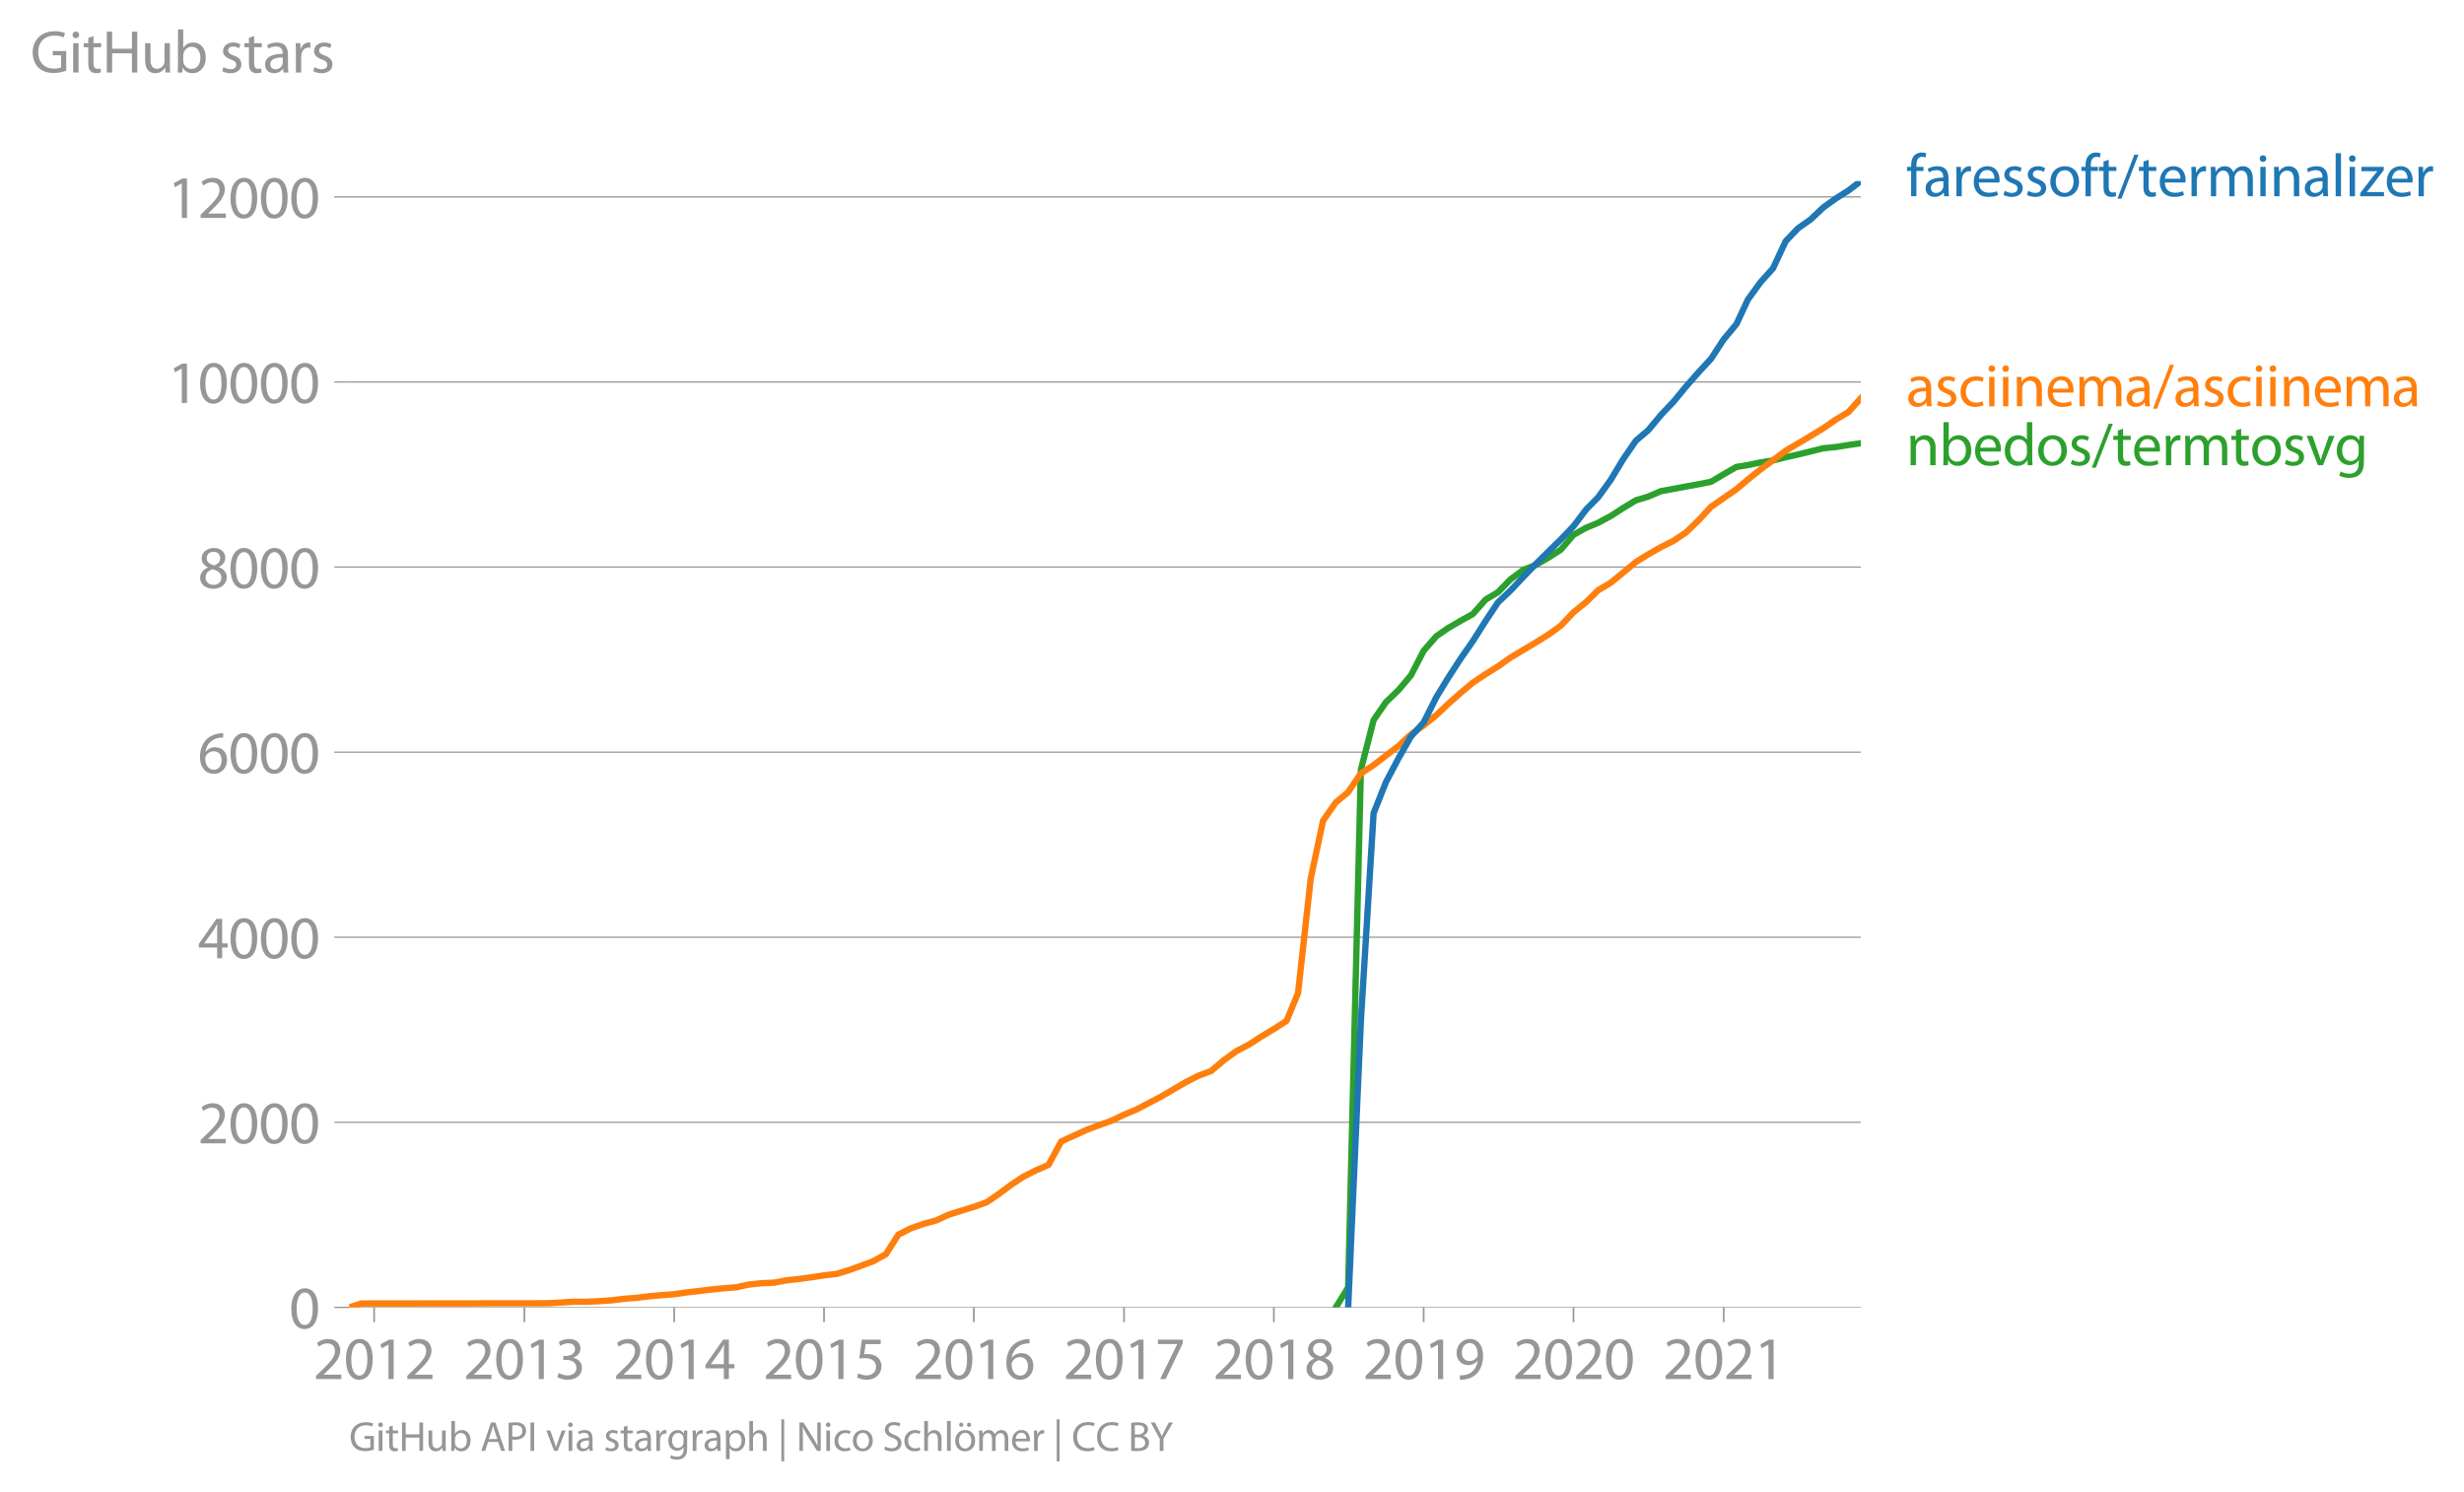 <svg height="469.898" viewBox="0 0 582.095 352.423" width="776.126" xmlns="http://www.w3.org/2000/svg" xmlns:xlink="http://www.w3.org/1999/xlink"><defs><style>*{stroke-linecap:butt;stroke-linejoin:round}</style></defs><g id="figure_1"><path d="M0 352.423h582.095V0H0z" style="fill:none" id="patch_1"/><g id="axes_1"><path d="M82.476 308.896h357.12V42.784H82.476z" style="fill:none" id="patch_2"/><g id="matplotlib.axis_1"><g id="xtick_1"><g id="line2d_1"><defs><path d="M0 0v3.5" id="mb43c70ce28" style="stroke:#969696;stroke-width:.4"/></defs><use style="fill:#969696;stroke:#969696;stroke-width:.4" x="88.391" xlink:href="#mb43c70ce28" y="308.896"/></g><g style="fill:#969696" transform="matrix(.14 0 0 -.14 74.028 325.836)" id="text_1"><defs><path d="M2944 0v467H1075v13l333 307c877 845 1434 1466 1434 2234 0 595-378 1209-1274 1209-480 0-890-179-1178-422l180-397c192 160 505 352 883 352 621 0 825-390 825-813-6-627-486-1164-1548-2176L288 346V0h2656z" id="MyriadPro-Regular-32" transform="scale(.016)"/><path d="M1677 4230c-845 0-1447-768-1447-2163C243 691 794-70 1606-70c922 0 1447 780 1447 2195 0 1325-499 2105-1376 2105zm-32-435c582 0 845-672 845-1696 0-1062-276-1734-852-1734-512 0-844 614-844 1696 0 1133 358 1734 851 1734z" id="MyriadPro-Regular-30" transform="scale(.016)"/><path d="M1510 0h544v4160h-480l-908-486 108-429 724 390h12V0z" id="MyriadPro-Regular-31" transform="scale(.016)"/></defs><use xlink:href="#MyriadPro-Regular-32"/><use x="51.3" xlink:href="#MyriadPro-Regular-30"/><use x="102.6" xlink:href="#MyriadPro-Regular-31"/><use x="153.9" xlink:href="#MyriadPro-Regular-32"/></g></g><g id="xtick_2"><use style="fill:#969696;stroke:#969696;stroke-width:.4" x="123.88" xlink:href="#mb43c70ce28" y="308.896" id="line2d_2"/><g style="fill:#969696" transform="matrix(.14 0 0 -.14 109.517 325.836)" id="text_2"><defs><path d="M269 211C474 77 883-70 1350-70c999 0 1517 582 1517 1248 0 582-416 966-928 1068v13c512 186 768 551 768 979 0 506-371 992-1190 992-448 0-871-160-1088-320l147-409c179 128 499 275 832 275 518 0 730-294 730-627 0-493-519-704-928-704H896v-423h314c544 0 1068-249 1075-832 6-345-218-806-941-806-390 0-762 160-922 262L269 211z" id="MyriadPro-Regular-33" transform="scale(.016)"/></defs><use xlink:href="#MyriadPro-Regular-32"/><use x="51.3" xlink:href="#MyriadPro-Regular-30"/><use x="102.6" xlink:href="#MyriadPro-Regular-31"/><use x="153.9" xlink:href="#MyriadPro-Regular-33"/></g></g><g id="xtick_3"><use style="fill:#969696;stroke:#969696;stroke-width:.4" x="159.272" xlink:href="#mb43c70ce28" y="308.896" id="line2d_3"/><g style="fill:#969696" transform="matrix(.14 0 0 -.14 144.909 325.836)" id="text_3"><defs><path d="M2560 0v1133h582v441h-582v2586h-608L96 1504v-371h1933V0h531zM666 1574v13l1017 1415c115 192 218 371 346 614h19c-13-218-19-435-19-653V1574H666z" id="MyriadPro-Regular-34" transform="scale(.016)"/></defs><use xlink:href="#MyriadPro-Regular-32"/><use x="51.3" xlink:href="#MyriadPro-Regular-30"/><use x="102.6" xlink:href="#MyriadPro-Regular-31"/><use x="153.9" xlink:href="#MyriadPro-Regular-34"/></g></g><g id="xtick_4"><use style="fill:#969696;stroke:#969696;stroke-width:.4" x="194.664" xlink:href="#mb43c70ce28" y="308.896" id="line2d_4"/><g style="fill:#969696" transform="matrix(.14 0 0 -.14 180.301 325.836)" id="text_4"><defs><path d="M2771 4160H781L512 2163c154 19 339 45 576 45 832 0 1190-384 1197-922 0-556-455-902-986-902-377 0-717 128-889 230L269 186C467 58 851-70 1306-70c902 0 1548 608 1548 1420 0 525-268 884-595 1069-256 154-576 224-896 224-153 0-243-13-339-25l160 1068h1587v474z" id="MyriadPro-Regular-35" transform="scale(.016)"/></defs><use xlink:href="#MyriadPro-Regular-32"/><use x="51.3" xlink:href="#MyriadPro-Regular-30"/><use x="102.6" xlink:href="#MyriadPro-Regular-31"/><use x="153.9" xlink:href="#MyriadPro-Regular-35"/></g></g><g id="xtick_5"><use style="fill:#969696;stroke:#969696;stroke-width:.4" x="230.056" xlink:href="#mb43c70ce28" y="308.896" id="line2d_5"/><g style="fill:#969696" transform="matrix(.14 0 0 -.14 215.693 325.836)" id="text_5"><defs><path d="M2662 4224c-102 0-243-6-409-32-525-64-986-275-1331-614-410-410-704-1056-704-1876C218 621 800-70 1690-70c864 0 1382 704 1382 1465 0 813-518 1344-1254 1344-461 0-807-217-1005-480h-19c96 685 563 1331 1446 1479 160 25 307 32 422 25v461zM1690 365c-589 0-903 505-916 1190 0 103 26 186 64 250 154 301 468 512 807 512 518 0 857-359 857-954s-326-998-806-998h-6z" id="MyriadPro-Regular-36" transform="scale(.016)"/></defs><use xlink:href="#MyriadPro-Regular-32"/><use x="51.3" xlink:href="#MyriadPro-Regular-30"/><use x="102.6" xlink:href="#MyriadPro-Regular-31"/><use x="153.9" xlink:href="#MyriadPro-Regular-36"/></g></g><g id="xtick_6"><use style="fill:#969696;stroke:#969696;stroke-width:.4" x="265.545" xlink:href="#mb43c70ce28" y="308.896" id="line2d_6"/><g style="fill:#969696" transform="matrix(.14 0 0 -.14 251.182 325.836)" id="text_6"><defs><path d="M365 4160v-467h2035v-13L595 0h583l1811 3789v371H365z" id="MyriadPro-Regular-37" transform="scale(.016)"/></defs><use xlink:href="#MyriadPro-Regular-32"/><use x="51.3" xlink:href="#MyriadPro-Regular-30"/><use x="102.6" xlink:href="#MyriadPro-Regular-31"/><use x="153.9" xlink:href="#MyriadPro-Regular-37"/></g></g><g id="xtick_7"><use style="fill:#969696;stroke:#969696;stroke-width:.4" x="300.937" xlink:href="#mb43c70ce28" y="308.896" id="line2d_7"/><g style="fill:#969696" transform="matrix(.14 0 0 -.14 286.574 325.836)" id="text_7"><defs><path d="M1062 2170c-512-218-825-589-825-1114C237 448 762-70 1632-70c794 0 1414 486 1414 1209 0 506-320 871-838 1075v20c512 243 685 620 685 972 0 519-403 1024-1210 1024-729 0-1286-448-1286-1107 0-358 198-717 659-934l6-19zm583-1831c-531 0-851 371-832 794 0 397 262 717 749 857 563-160 915-403 915-908 0-423-327-743-832-743zm6 3488c506 0 704-345 704-678 0-378-275-634-633-755-480 128-794 352-794 768 0 358 256 665 723 665z" id="MyriadPro-Regular-38" transform="scale(.016)"/></defs><use xlink:href="#MyriadPro-Regular-32"/><use x="51.3" xlink:href="#MyriadPro-Regular-30"/><use x="102.6" xlink:href="#MyriadPro-Regular-31"/><use x="153.9" xlink:href="#MyriadPro-Regular-38"/></g></g><g id="xtick_8"><use style="fill:#969696;stroke:#969696;stroke-width:.4" x="336.329" xlink:href="#mb43c70ce28" y="308.896" id="line2d_8"/><g style="fill:#969696" transform="matrix(.14 0 0 -.14 321.966 325.836)" id="text_8"><defs><path d="M614-64c135-6 314 0 519 32 448 51 889 243 1209 557 410 397 717 1037 717 1952 0 1062-525 1753-1376 1753S262 3539 262 2752c0-710 480-1274 1229-1274 416 0 749 167 979 448h20c-77-492-276-857-551-1107-237-224-544-358-870-403-192-19-333-32-455-19V-64zm1024 3866c589 0 852-544 852-1255 0-89-20-153-52-205-147-249-441-435-819-435-486 0-800 365-800 883 0 589 339 1012 813 1012h6z" id="MyriadPro-Regular-39" transform="scale(.016)"/></defs><use xlink:href="#MyriadPro-Regular-32"/><use x="51.3" xlink:href="#MyriadPro-Regular-30"/><use x="102.6" xlink:href="#MyriadPro-Regular-31"/><use x="153.9" xlink:href="#MyriadPro-Regular-39"/></g></g><g id="xtick_9"><use style="fill:#969696;stroke:#969696;stroke-width:.4" x="371.721" xlink:href="#mb43c70ce28" y="308.896" id="line2d_9"/><g style="fill:#969696" transform="matrix(.14 0 0 -.14 357.358 325.836)" id="text_9"><use xlink:href="#MyriadPro-Regular-32"/><use x="51.3" xlink:href="#MyriadPro-Regular-30"/><use x="102.6" xlink:href="#MyriadPro-Regular-32"/><use x="153.9" xlink:href="#MyriadPro-Regular-30"/></g></g><g id="xtick_10"><use style="fill:#969696;stroke:#969696;stroke-width:.4" x="407.21" xlink:href="#mb43c70ce28" y="308.896" id="line2d_10"/><g style="fill:#969696" transform="matrix(.14 0 0 -.14 392.847 325.836)" id="text_10"><use xlink:href="#MyriadPro-Regular-32"/><use x="51.3" xlink:href="#MyriadPro-Regular-30"/><use x="102.6" xlink:href="#MyriadPro-Regular-32"/><use x="153.9" xlink:href="#MyriadPro-Regular-31"/></g></g></g><g id="matplotlib.axis_2"><g id="ytick_1"><path clip-path="url(#p4d70418896)" d="M82.476 308.896h357.12" style="fill:none;stroke:#969696;stroke-linecap:square;stroke-width:.3" id="line2d_11"/><g id="line2d_12"><defs><path d="M0 0h-3.5" id="m23ee7fb784" style="stroke:#969696;stroke-width:.3"/></defs><use style="fill:#969696;stroke:#969696;stroke-width:.3" x="82.476" xlink:href="#m23ee7fb784" y="308.896"/></g><use xlink:href="#MyriadPro-Regular-30" style="fill:#969696" transform="matrix(.14 0 0 -.14 68.295 313.866)" id="text_11"/></g><g id="ytick_2"><path clip-path="url(#p4d70418896)" d="M82.476 265.167h357.12" style="fill:none;stroke:#969696;stroke-linecap:square;stroke-width:.3" id="line2d_13"/><use style="fill:#969696;stroke:#969696;stroke-width:.3" x="82.476" xlink:href="#m23ee7fb784" y="265.167" id="line2d_14"/><g style="fill:#969696" transform="matrix(.14 0 0 -.14 46.75 270.137)" id="text_12"><use xlink:href="#MyriadPro-Regular-32"/><use x="51.3" xlink:href="#MyriadPro-Regular-30"/><use x="102.6" xlink:href="#MyriadPro-Regular-30"/><use x="153.9" xlink:href="#MyriadPro-Regular-30"/></g></g><g id="ytick_3"><path clip-path="url(#p4d70418896)" d="M82.476 221.438h357.12" style="fill:none;stroke:#969696;stroke-linecap:square;stroke-width:.3" id="line2d_15"/><use style="fill:#969696;stroke:#969696;stroke-width:.3" x="82.476" xlink:href="#m23ee7fb784" y="221.438" id="line2d_16"/><g style="fill:#969696" transform="matrix(.14 0 0 -.14 46.75 226.408)" id="text_13"><use xlink:href="#MyriadPro-Regular-34"/><use x="51.3" xlink:href="#MyriadPro-Regular-30"/><use x="102.6" xlink:href="#MyriadPro-Regular-30"/><use x="153.9" xlink:href="#MyriadPro-Regular-30"/></g></g><g id="ytick_4"><path clip-path="url(#p4d70418896)" d="M82.476 177.71h357.12" style="fill:none;stroke:#969696;stroke-linecap:square;stroke-width:.3" id="line2d_17"/><use style="fill:#969696;stroke:#969696;stroke-width:.3" x="82.476" xlink:href="#m23ee7fb784" y="177.709" id="line2d_18"/><g style="fill:#969696" transform="matrix(.14 0 0 -.14 46.75 182.68)" id="text_14"><use xlink:href="#MyriadPro-Regular-36"/><use x="51.3" xlink:href="#MyriadPro-Regular-30"/><use x="102.6" xlink:href="#MyriadPro-Regular-30"/><use x="153.9" xlink:href="#MyriadPro-Regular-30"/></g></g><g id="ytick_5"><path clip-path="url(#p4d70418896)" d="M82.476 133.98h357.12" style="fill:none;stroke:#969696;stroke-linecap:square;stroke-width:.3" id="line2d_19"/><use style="fill:#969696;stroke:#969696;stroke-width:.3" x="82.476" xlink:href="#m23ee7fb784" y="133.98" id="line2d_20"/><g style="fill:#969696" transform="matrix(.14 0 0 -.14 46.75 138.95)" id="text_15"><use xlink:href="#MyriadPro-Regular-38"/><use x="51.3" xlink:href="#MyriadPro-Regular-30"/><use x="102.6" xlink:href="#MyriadPro-Regular-30"/><use x="153.9" xlink:href="#MyriadPro-Regular-30"/></g></g><g id="ytick_6"><path clip-path="url(#p4d70418896)" d="M82.476 90.252h357.12" style="fill:none;stroke:#969696;stroke-linecap:square;stroke-width:.3" id="line2d_21"/><use style="fill:#969696;stroke:#969696;stroke-width:.3" x="82.476" xlink:href="#m23ee7fb784" y="90.252" id="line2d_22"/><g style="fill:#969696" transform="matrix(.14 0 0 -.14 39.568 95.222)" id="text_16"><use xlink:href="#MyriadPro-Regular-31"/><use x="51.3" xlink:href="#MyriadPro-Regular-30"/><use x="102.6" xlink:href="#MyriadPro-Regular-30"/><use x="153.9" xlink:href="#MyriadPro-Regular-30"/><use x="205.2" xlink:href="#MyriadPro-Regular-30"/></g></g><g id="ytick_7"><path clip-path="url(#p4d70418896)" d="M82.476 46.523h357.12" style="fill:none;stroke:#969696;stroke-linecap:square;stroke-width:.3" id="line2d_23"/><use style="fill:#969696;stroke:#969696;stroke-width:.3" x="82.476" xlink:href="#m23ee7fb784" y="46.523" id="line2d_24"/><g style="fill:#969696" transform="matrix(.14 0 0 -.14 39.568 51.493)" id="text_17"><use xlink:href="#MyriadPro-Regular-31"/><use x="51.3" xlink:href="#MyriadPro-Regular-32"/><use x="102.6" xlink:href="#MyriadPro-Regular-30"/><use x="153.9" xlink:href="#MyriadPro-Regular-30"/><use x="205.2" xlink:href="#MyriadPro-Regular-30"/></g></g><g style="fill:#969696" transform="matrix(.14 0 0 -.14 7.2 17.14)" id="text_18"><defs><path d="M3770 2266H2349v-448h877V531c-128-64-378-115-743-115-1005 0-1664 646-1664 1741 0 1081 685 1734 1735 1734 435 0 723-83 953-185l135 454c-186 90-576 198-1076 198-1446 0-2329-940-2336-2227 0-672 231-1248 602-1606 422-403 960-570 1613-570 582 0 1075 147 1325 237v2074z" id="MyriadPro-Regular-47" transform="scale(.016)"/><path d="M1030 0v3098H467V0h563zM749 4320c-205 0-352-154-352-352 0-192 141-346 339-346 224 0 365 154 358 346 0 198-134 352-345 352z" id="MyriadPro-Regular-69" transform="scale(.016)"/><path d="M595 3667v-569H115v-429h480V979c0-365 58-640 218-806C947 19 1158-70 1421-70c217 0 390 38 499 83l-26 422c-83-25-172-38-326-38-314 0-422 217-422 601v1671h806v429h-806v742l-551-173z" id="MyriadPro-Regular-74" transform="scale(.016)"/><path d="M486 4314V0h557v2022h2087V0h563v4314h-563V2509H1043v1805H486z" id="MyriadPro-Regular-48" transform="scale(.016)"/><path d="M3059 3098h-563V1197c0-103-19-205-51-288-103-250-365-512-743-512-512 0-691 397-691 985v1716H448V1286C448 198 1030-70 1517-70c550 0 877 326 1024 576h13l32-506h499c-19 243-26 525-26 845v2253z" id="MyriadPro-Regular-75" transform="scale(.016)"/><path d="M467 800c0-275-13-589-25-800h486l26 512h19c230-410 589-582 1037-582 691 0 1388 550 1388 1657 7 941-537 1581-1305 1581-499 0-858-224-1056-570h-13v1946H467V800zm557 998c0 90 19 167 32 231 115 429 474 691 858 691 601 0 921-531 921-1152 0-710-352-1190-941-1190-409 0-736 268-844 659-13 64-26 134-26 205v556z" id="MyriadPro-Regular-62" transform="scale(.016)"/><path d="M250 147C467 19 781-70 1120-70c736 0 1158 390 1158 934 0 461-275 730-812 934-404 154-589 269-589 525 0 231 185 423 518 423 288 0 512-103 634-180l141 410c-173 102-448 192-762 192-666 0-1069-410-1069-909 0-371 263-678 819-877 416-153 576-300 576-569 0-256-192-461-601-461-282 0-576 115-743 224L250 147z" id="MyriadPro-Regular-73" transform="scale(.016)"/><path d="M2643 1901c0 621-230 1267-1177 1267-391 0-762-109-1018-275l128-371c218 140 518 230 806 230 634 0 704-461 704-717v-64C890 1978 224 1568 224 819c0-448 320-889 947-889 442 0 775 217 947 460h20l44-390h512c-38 211-51 474-51 742v1159zm-544-858c0-57-13-121-32-179-89-262-345-518-749-518-288 0-531 172-531 537 0 602 698 711 1312 698v-538z" id="MyriadPro-Regular-61" transform="scale(.016)"/><path d="M467 0h557v1651c0 96 13 186 26 263 76 422 358 723 755 723 77 0 134-7 192-19v531c-51 13-96 19-160 19-378 0-717-262-858-678h-25l-20 608H442c19-288 25-602 25-967V0z" id="MyriadPro-Regular-72" transform="scale(.016)"/></defs><use xlink:href="#MyriadPro-Regular-47"/><use x="64.6" xlink:href="#MyriadPro-Regular-69"/><use x="88" xlink:href="#MyriadPro-Regular-74"/><use x="121.1" xlink:href="#MyriadPro-Regular-48"/><use x="186.3" xlink:href="#MyriadPro-Regular-75"/><use x="241.4" xlink:href="#MyriadPro-Regular-62"/><use x="298.3" xlink:href="#MyriadPro-Regular-20"/><use x="319.5" xlink:href="#MyriadPro-Regular-73"/><use x="359.1" xlink:href="#MyriadPro-Regular-74"/><use x="392.2" xlink:href="#MyriadPro-Regular-61"/><use x="440.4" xlink:href="#MyriadPro-Regular-72"/><use x="473.1" xlink:href="#MyriadPro-Regular-73"/></g></g><path clip-path="url(#p4d70418896)" d="m315.579 308.896 2.909-4.723 3.006-122.31 3.005-11.719 2.91-4.241 3.005-2.887 2.91-3.454 3.005-5.816 3.006-3.433 2.715-1.88 3.006-1.75 2.909-1.617 3.006-3.411 2.909-1.727 3.006-3.083 3.005-2.209 2.91-1.137 3.005-1.749 2.91-1.858 3.005-3.52 3.006-1.684 2.812-1.159 3.006-1.618 2.909-1.88 3.006-1.815 2.909-.874 3.006-1.29 3.005-.547 2.91-.547 3.005-.546 2.91-.569 3.005-1.793 3.006-1.727 2.715-.437 3.006-.634 2.909-.46 3.006-.765 2.909-.634 3.006-.743 3.005-.743 2.91-.285 3.005-.48 2.91-.416" style="fill:none;stroke:#2ca02c;stroke-linecap:square;stroke-width:1.5" id="line2d_25"/><path clip-path="url(#p4d70418896)" d="m82.476 308.896 2.91-.918H97.214l2.909-.022H112.05l2.91-.022h11.926l2.715-.022 3.006-.175 2.909-.175h3.006l2.909-.131 3.006-.197 3.005-.371 2.91-.22 3.005-.37 2.91-.263 3.005-.219 3.006-.437 2.715-.306 3.006-.372 2.909-.284 3.006-.24 2.909-.635 3.006-.328 3.005-.13 2.91-.547 3.005-.328 2.91-.394 3.005-.46 3.006-.349 2.715-.83 3.006-1.072 2.909-1.093 3.006-1.662 2.909-4.613 3.006-1.51 3.005-1.049 2.91-.787 3.005-1.377 2.91-.919 3.005-.918 3.006-1.071 2.812-1.924 3.006-2.23 2.909-1.924 3.006-1.51 2.909-1.267 3.006-5.532 3.005-1.377 2.91-1.334 3.005-1.137 2.91-1.028 3.005-1.443 3.006-1.268 2.715-1.421 3.006-1.574 2.909-1.706 3.006-1.749 2.909-1.487 3.006-1.115 3.005-2.536 2.91-2.12 3.005-1.575 2.91-1.88 3.005-1.815 3.006-1.924 2.715-6.582 3.006-27.111 2.909-13.622 3.006-4.307 2.909-2.405 3.006-4.439 3.005-1.968 2.91-2.23 3.005-2.317 2.91-2.69 3.005-2.142 3.006-2.427 2.715-2.58 3.006-2.668 2.909-2.427 3.006-2.011 2.909-1.815 3.006-2.121 3.005-1.793 2.91-1.727 3.005-1.88 2.91-2.1 3.005-3.17 3.006-2.427 2.812-2.777 3.006-1.792 2.909-2.384 3.006-2.492 2.909-1.815 3.006-1.705 3.005-1.509 2.91-1.946 3.005-2.908 2.91-3.148 3.005-2.1 3.006-2.076 2.715-2.296 3.006-2.405 2.909-2.143 3.006-2.252 2.909-1.706 3.006-1.792 3.005-1.837 2.91-2.012 3.005-1.792 2.91-3.258" style="fill:none;stroke:#ff7f0e;stroke-linecap:square;stroke-width:1.5" id="line2d_26"/><path clip-path="url(#p4d70418896)" d="m318.488 308.896 3.006-67.692 3.005-49.064 2.91-7.325 3.005-5.706 2.91-5.095 3.005-3.323 3.006-5.991 2.715-4.438 3.006-4.636 2.909-4.176 3.006-4.744 2.909-4.373 3.006-2.843 3.005-3.192 2.91-3.017 3.005-2.974 2.91-2.842 3.005-3.127 3.006-3.98 2.812-2.841 3.006-4.177 2.909-4.832 3.006-4.372 2.909-2.471 3.006-3.608 3.005-3.17 2.91-3.542 3.005-3.411 2.91-3.148 3.005-4.592 3.006-3.608 2.715-5.816 3.006-4.132 2.909-3.214 3.006-6.428 2.909-3.04 3.006-2.12 3.005-2.843 2.91-2.077 3.005-1.902 2.91-2.23" style="fill:none;stroke:#1f77b4;stroke-linecap:square;stroke-width:1.5" id="line2d_27"/><g style="fill:#1f77b4" transform="matrix(.14 0 0 -.14 450.31 46.368)" id="text_19"><defs><path d="M1082 0v2669h748v429h-748v166c0 474 121 896 601 896 160 0 275-32 359-70l76 435c-108 45-281 89-480 89-262 0-544-83-755-288-262-249-358-646-358-1081v-147H90v-429h435V0h557z" id="MyriadPro-Regular-66" transform="scale(.016)"/><path d="M2957 1446c6 58 19 148 19 263 0 569-269 1459-1280 1459-902 0-1453-736-1453-1670C243 563 813-70 1766-70c493 0 832 108 1031 198l-96 403c-211-89-455-160-858-160-563 0-1049 314-1062 1075h2176zM787 1850c45 390 295 915 864 915 634 0 787-557 781-915H787z" id="MyriadPro-Regular-65" transform="scale(.016)"/><path d="M1779 3168c-857 0-1536-608-1536-1645C243 544 890-70 1728-70c749 0 1542 499 1542 1644 0 948-601 1594-1491 1594zm-13-422c666 0 928-666 928-1191 0-697-403-1203-940-1203-551 0-941 512-941 1190 0 589 288 1204 953 1204z" id="MyriadPro-Regular-6f" transform="scale(.016)"/><path d="m422-256 1792 4640h-435L-6-256h428z" id="MyriadPro-Regular-2f" transform="scale(.016)"/><path d="M467 0h551v1869c0 96 12 192 44 275 90 282 346 563 698 563 429 0 646-358 646-851V0h551v1914c0 102 19 204 45 281 96 275 345 512 665 512 455 0 672-358 672-953V0h551v1824c0 1075-608 1344-1018 1344-294 0-499-77-685-218-128-96-249-230-345-403h-13c-135 365-455 621-877 621-512 0-800-275-973-570h-19l-26 500H442c19-256 25-519 25-839V0z" id="MyriadPro-Regular-6d" transform="scale(.016)"/><path d="M467 0h563v1862c0 96 13 192 39 263 96 313 384 576 755 576 531 0 717-416 717-915V0h563v1850c0 1062-666 1318-1094 1318-512 0-871-288-1024-582h-13l-32 512H442c19-256 25-519 25-839V0z" id="MyriadPro-Regular-6e" transform="scale(.016)"/><path d="M467 0h563v4544H467V0z" id="MyriadPro-Regular-6c" transform="scale(.016)"/><path d="M115 0h2515v448H819v13c141 160 269 313 397 486l1382 1799 7 352H243v-455h1677v-13c-141-166-269-313-403-480L115 326V0z" id="MyriadPro-Regular-7a" transform="scale(.016)"/></defs><use xlink:href="#MyriadPro-Regular-66"/><use x="29.2" xlink:href="#MyriadPro-Regular-61"/><use x="77.4" xlink:href="#MyriadPro-Regular-72"/><use x="110.1" xlink:href="#MyriadPro-Regular-65"/><use x="160.2" xlink:href="#MyriadPro-Regular-73"/><use x="199.8" xlink:href="#MyriadPro-Regular-73"/><use x="239.4" xlink:href="#MyriadPro-Regular-6f"/><use x="294.3" xlink:href="#MyriadPro-Regular-66"/><use x="323.5" xlink:href="#MyriadPro-Regular-74"/><use x="356.6" xlink:href="#MyriadPro-Regular-2f"/><use x="390.9" xlink:href="#MyriadPro-Regular-74"/><use x="424" xlink:href="#MyriadPro-Regular-65"/><use x="474.1" xlink:href="#MyriadPro-Regular-72"/><use x="506.8" xlink:href="#MyriadPro-Regular-6d"/><use x="590.2" xlink:href="#MyriadPro-Regular-69"/><use x="613.6" xlink:href="#MyriadPro-Regular-6e"/><use x="669.1" xlink:href="#MyriadPro-Regular-61"/><use x="717.3" xlink:href="#MyriadPro-Regular-6c"/><use x="740.9" xlink:href="#MyriadPro-Regular-69"/><use x="764.3" xlink:href="#MyriadPro-Regular-7a"/><use x="807.1" xlink:href="#MyriadPro-Regular-65"/><use x="857.2" xlink:href="#MyriadPro-Regular-72"/></g><g style="fill:#ff7f0e" transform="matrix(.14 0 0 -.14 450.31 95.997)" id="text_20"><defs><path d="M2579 538c-160-71-371-154-691-154-614 0-1075 442-1075 1158 0 647 384 1172 1094 1172 307 0 519-71 653-148l128 436c-154 76-448 160-781 160-1011 0-1664-692-1664-1645C243 570 851-70 1786-70c416 0 742 108 889 185l-96 423z" id="MyriadPro-Regular-63" transform="scale(.016)"/></defs><use xlink:href="#MyriadPro-Regular-61"/><use x="48.2" xlink:href="#MyriadPro-Regular-73"/><use x="87.8" xlink:href="#MyriadPro-Regular-63"/><use x="132.6" xlink:href="#MyriadPro-Regular-69"/><use x="156" xlink:href="#MyriadPro-Regular-69"/><use x="179.4" xlink:href="#MyriadPro-Regular-6e"/><use x="234.9" xlink:href="#MyriadPro-Regular-65"/><use x="285" xlink:href="#MyriadPro-Regular-6d"/><use x="368.4" xlink:href="#MyriadPro-Regular-61"/><use x="416.6" xlink:href="#MyriadPro-Regular-2f"/><use x="450.9" xlink:href="#MyriadPro-Regular-61"/><use x="499.1" xlink:href="#MyriadPro-Regular-73"/><use x="538.7" xlink:href="#MyriadPro-Regular-63"/><use x="583.5" xlink:href="#MyriadPro-Regular-69"/><use x="606.9" xlink:href="#MyriadPro-Regular-69"/><use x="630.3" xlink:href="#MyriadPro-Regular-6e"/><use x="685.8" xlink:href="#MyriadPro-Regular-65"/><use x="735.9" xlink:href="#MyriadPro-Regular-6d"/><use x="819.3" xlink:href="#MyriadPro-Regular-61"/></g><g style="fill:#2ca02c" transform="matrix(.14 0 0 -.14 450.31 109.92)" id="text_21"><defs><path d="M2579 4544V2694h-13c-140 250-460 474-934 474-755 0-1395-634-1389-1664C243 563 819-70 1568-70c506 0 883 262 1056 608h13l25-538h506c-19 211-26 525-26 800v3744h-563zm0-3245c0-89-6-166-25-243-103-422-448-672-826-672-608 0-915 518-915 1146 0 684 345 1196 928 1196 422 0 729-294 813-652 19-71 25-167 25-237v-538z" id="MyriadPro-Regular-64" transform="scale(.016)"/><path d="M83 3098 1261 0h537l1216 3098h-588l-602-1741c-102-282-192-538-262-794h-20c-64 256-147 512-249 794L685 3098H83z" id="MyriadPro-Regular-76" transform="scale(.016)"/><path d="M3110 2246c0 378 13 628 26 852h-493l-25-468h-13c-135 256-429 538-967 538-710 0-1395-595-1395-1645C243 666 794 13 1562 13c480 0 812 230 985 518h13V186c0-781-422-1082-998-1082-384 0-704 115-909 243l-141-429c250-166 659-256 1030-256 391 0 826 90 1127 372 301 268 441 704 441 1414v1798zm-556-928c0-96-13-204-45-300-122-359-435-576-781-576-608 0-915 505-915 1113 0 717 384 1171 921 1171 410 0 685-268 788-595 25-77 32-160 32-256v-557z" id="MyriadPro-Regular-67" transform="scale(.016)"/></defs><use xlink:href="#MyriadPro-Regular-6e"/><use x="55.5" xlink:href="#MyriadPro-Regular-62"/><use x="112.4" xlink:href="#MyriadPro-Regular-65"/><use x="162.5" xlink:href="#MyriadPro-Regular-64"/><use x="218.9" xlink:href="#MyriadPro-Regular-6f"/><use x="273.8" xlink:href="#MyriadPro-Regular-73"/><use x="313.4" xlink:href="#MyriadPro-Regular-2f"/><use x="347.7" xlink:href="#MyriadPro-Regular-74"/><use x="380.8" xlink:href="#MyriadPro-Regular-65"/><use x="430.9" xlink:href="#MyriadPro-Regular-72"/><use x="463.6" xlink:href="#MyriadPro-Regular-6d"/><use x="547" xlink:href="#MyriadPro-Regular-74"/><use x="580.1" xlink:href="#MyriadPro-Regular-6f"/><use x="635" xlink:href="#MyriadPro-Regular-73"/><use x="674.6" xlink:href="#MyriadPro-Regular-76"/><use x="722.7" xlink:href="#MyriadPro-Regular-67"/></g><g style="fill:#969696" transform="matrix(.097 0 0 -.097 82.476 342.794)" id="text_22"><defs><path d="M2714 1357 3174 0h596L2298 4314h-672L160 0h576l448 1357h1530zm-1415 435 423 1248c83 262 153 525 217 781h13c64-250 128-506 224-787l422-1242H1299z" id="MyriadPro-Regular-41" transform="scale(.016)"/><path d="M486 0h557v1728c128-32 282-38 448-38 544 0 1024 160 1319 473 217 224 332 531 332 922 0 384-140 697-377 902-256 231-659 359-1210 359-448 0-800-39-1069-84V0zm557 3859c96 26 282 45 525 45 614 0 1018-275 1018-845 0-595-410-921-1082-921-186 0-339 12-461 44v1677z" id="MyriadPro-Regular-50" transform="scale(.016)"/><path d="M486 4314V0h557v4314H486z" id="MyriadPro-Regular-49" transform="scale(.016)"/><path d="M467-1267h557V416h13c185-307 544-486 953-486 730 0 1408 550 1408 1664 0 940-563 1574-1312 1574-505 0-870-224-1100-602h-13l-26 532H442c12-295 25-615 25-1012v-3353zm557 3059c0 77 19 160 38 230 109 423 468 698 852 698 595 0 921-531 921-1152 0-710-345-1197-941-1197-403 0-742 269-844 659-13 71-26 148-26 231v531z" id="MyriadPro-Regular-70" transform="scale(.016)"/><path d="M467 0h563v1869c0 109 7 192 39 269 102 307 390 563 755 563 531 0 717-423 717-922V0h563v1843c0 1069-666 1325-1082 1325-211 0-409-64-576-160-172-96-313-237-403-397h-13v1933H467V0z" id="MyriadPro-Regular-68" transform="scale(.016)"/><path d="M550 4800v-6400h429v6400H550z" id="MyriadPro-Regular-7c" transform="scale(.016)"/><path d="M1011 0v1843c0 717-13 1235-45 1779l20 7c217-467 505-960 806-1440L3162 0h563v4314h-525V2509c0-672 13-1197 64-1773l-13-6c-205 441-454 896-774 1401L1094 4314H486V0h525z" id="MyriadPro-Regular-4e" transform="scale(.016)"/><path d="M269 211C499 58 954-70 1370-70c1017 0 1510 582 1510 1248 0 633-371 985-1101 1267-595 230-857 429-857 832 0 294 224 646 812 646 391 0 679-128 820-205l153 455c-192 109-512 211-953 211-839 0-1396-499-1396-1171 0-608 436-973 1140-1223 582-224 812-454 812-857 0-435-332-736-902-736-384 0-749 128-998 281L269 211z" id="MyriadPro-Regular-53" transform="scale(.016)"/><path d="M1165 3648c185 0 313 154 313 326 0 186-134 327-313 327s-327-147-327-327c0-172 135-326 320-326h7zm1184 0c185 0 313 154 313 326 0 186-134 327-313 327s-320-147-320-327c0-172 128-326 313-326h7zm-570-480c-857 0-1536-608-1536-1645C243 544 890-70 1728-70c749 0 1542 499 1542 1644 0 948-601 1594-1491 1594zm-13-422c666 0 928-666 928-1191 0-697-403-1203-940-1203-551 0-941 512-941 1190 0 589 288 1204 953 1204z" id="MyriadPro-Regular-f6" transform="scale(.016)"/><path d="M3386 582c-224-108-570-179-909-179-1050 0-1658 679-1658 1735 0 1132 672 1779 1683 1779 359 0 660-77 871-179l134 454c-147 77-486 192-1024 192-1337 0-2253-915-2253-2266C230 704 1146-70 2362-70c524 0 934 108 1139 211l-115 441z" id="MyriadPro-Regular-43" transform="scale(.016)"/><path d="M486 13c186-26 480-51 864-51 704 0 1191 128 1492 403 217 211 364 493 364 864 0 640-480 979-889 1081v13c454 167 729 531 729 947 0 340-134 596-358 762-269 218-627 314-1184 314-390 0-774-39-1018-90V13zm557 3865c90 20 237 39 493 39 563 0 947-199 947-704 0-416-345-723-934-723h-506v1388zm0-1811h461c608 0 1114-243 1114-832 0-627-532-838-1108-838-198 0-358 6-467 25v1645z" id="MyriadPro-Regular-42" transform="scale(.016)"/><path d="M2010 0v1837l1446 2477h-634l-620-1191c-167-326-314-608-436-889h-12c-135 300-263 563-429 889L717 4314H83l1363-2484V0h564z" id="MyriadPro-Regular-59" transform="scale(.016)"/></defs><use xlink:href="#MyriadPro-Regular-47"/><use x="64.6" xlink:href="#MyriadPro-Regular-69"/><use x="88" xlink:href="#MyriadPro-Regular-74"/><use x="121.1" xlink:href="#MyriadPro-Regular-48"/><use x="186.3" xlink:href="#MyriadPro-Regular-75"/><use x="241.4" xlink:href="#MyriadPro-Regular-62"/><use x="298.3" xlink:href="#MyriadPro-Regular-20"/><use x="319.5" xlink:href="#MyriadPro-Regular-41"/><use x="380.7" xlink:href="#MyriadPro-Regular-50"/><use x="433.9" xlink:href="#MyriadPro-Regular-49"/><use x="457.8" xlink:href="#MyriadPro-Regular-20"/><use x="479" xlink:href="#MyriadPro-Regular-76"/><use x="527.1" xlink:href="#MyriadPro-Regular-69"/><use x="550.5" xlink:href="#MyriadPro-Regular-61"/><use x="598.7" xlink:href="#MyriadPro-Regular-20"/><use x="619.9" xlink:href="#MyriadPro-Regular-73"/><use x="659.5" xlink:href="#MyriadPro-Regular-74"/><use x="692.6" xlink:href="#MyriadPro-Regular-61"/><use x="740.8" xlink:href="#MyriadPro-Regular-72"/><use x="773.5" xlink:href="#MyriadPro-Regular-67"/><use x="829.4" xlink:href="#MyriadPro-Regular-72"/><use x="862.1" xlink:href="#MyriadPro-Regular-61"/><use x="910.3" xlink:href="#MyriadPro-Regular-70"/><use x="967.2" xlink:href="#MyriadPro-Regular-68"/><use x="1022.7" xlink:href="#MyriadPro-Regular-20"/><use x="1043.9" xlink:href="#MyriadPro-Regular-7c"/><use x="1067.8" xlink:href="#MyriadPro-Regular-20"/><use x="1089" xlink:href="#MyriadPro-Regular-4e"/><use x="1154.8" xlink:href="#MyriadPro-Regular-69"/><use x="1178.2" xlink:href="#MyriadPro-Regular-63"/><use x="1223" xlink:href="#MyriadPro-Regular-6f"/><use x="1277.9" xlink:href="#MyriadPro-Regular-20"/><use x="1299.1" xlink:href="#MyriadPro-Regular-53"/><use x="1348.4" xlink:href="#MyriadPro-Regular-63"/><use x="1393.2" xlink:href="#MyriadPro-Regular-68"/><use x="1448.7" xlink:href="#MyriadPro-Regular-6c"/><use x="1472.3" xlink:href="#MyriadPro-Regular-f6"/><use x="1527.2" xlink:href="#MyriadPro-Regular-6d"/><use x="1610.6" xlink:href="#MyriadPro-Regular-65"/><use x="1660.7" xlink:href="#MyriadPro-Regular-72"/><use x="1693.4" xlink:href="#MyriadPro-Regular-20"/><use x="1714.6" xlink:href="#MyriadPro-Regular-7c"/><use x="1738.5" xlink:href="#MyriadPro-Regular-20"/><use x="1759.7" xlink:href="#MyriadPro-Regular-43"/><use x="1817.7" xlink:href="#MyriadPro-Regular-43"/><use x="1875.7" xlink:href="#MyriadPro-Regular-20"/><use x="1896.9" xlink:href="#MyriadPro-Regular-42"/><use x="1951.1" xlink:href="#MyriadPro-Regular-59"/></g></g></g><defs><clipPath id="p4d70418896"><path d="M82.476 42.784h357.12v266.112H82.476z"/></clipPath></defs></svg>